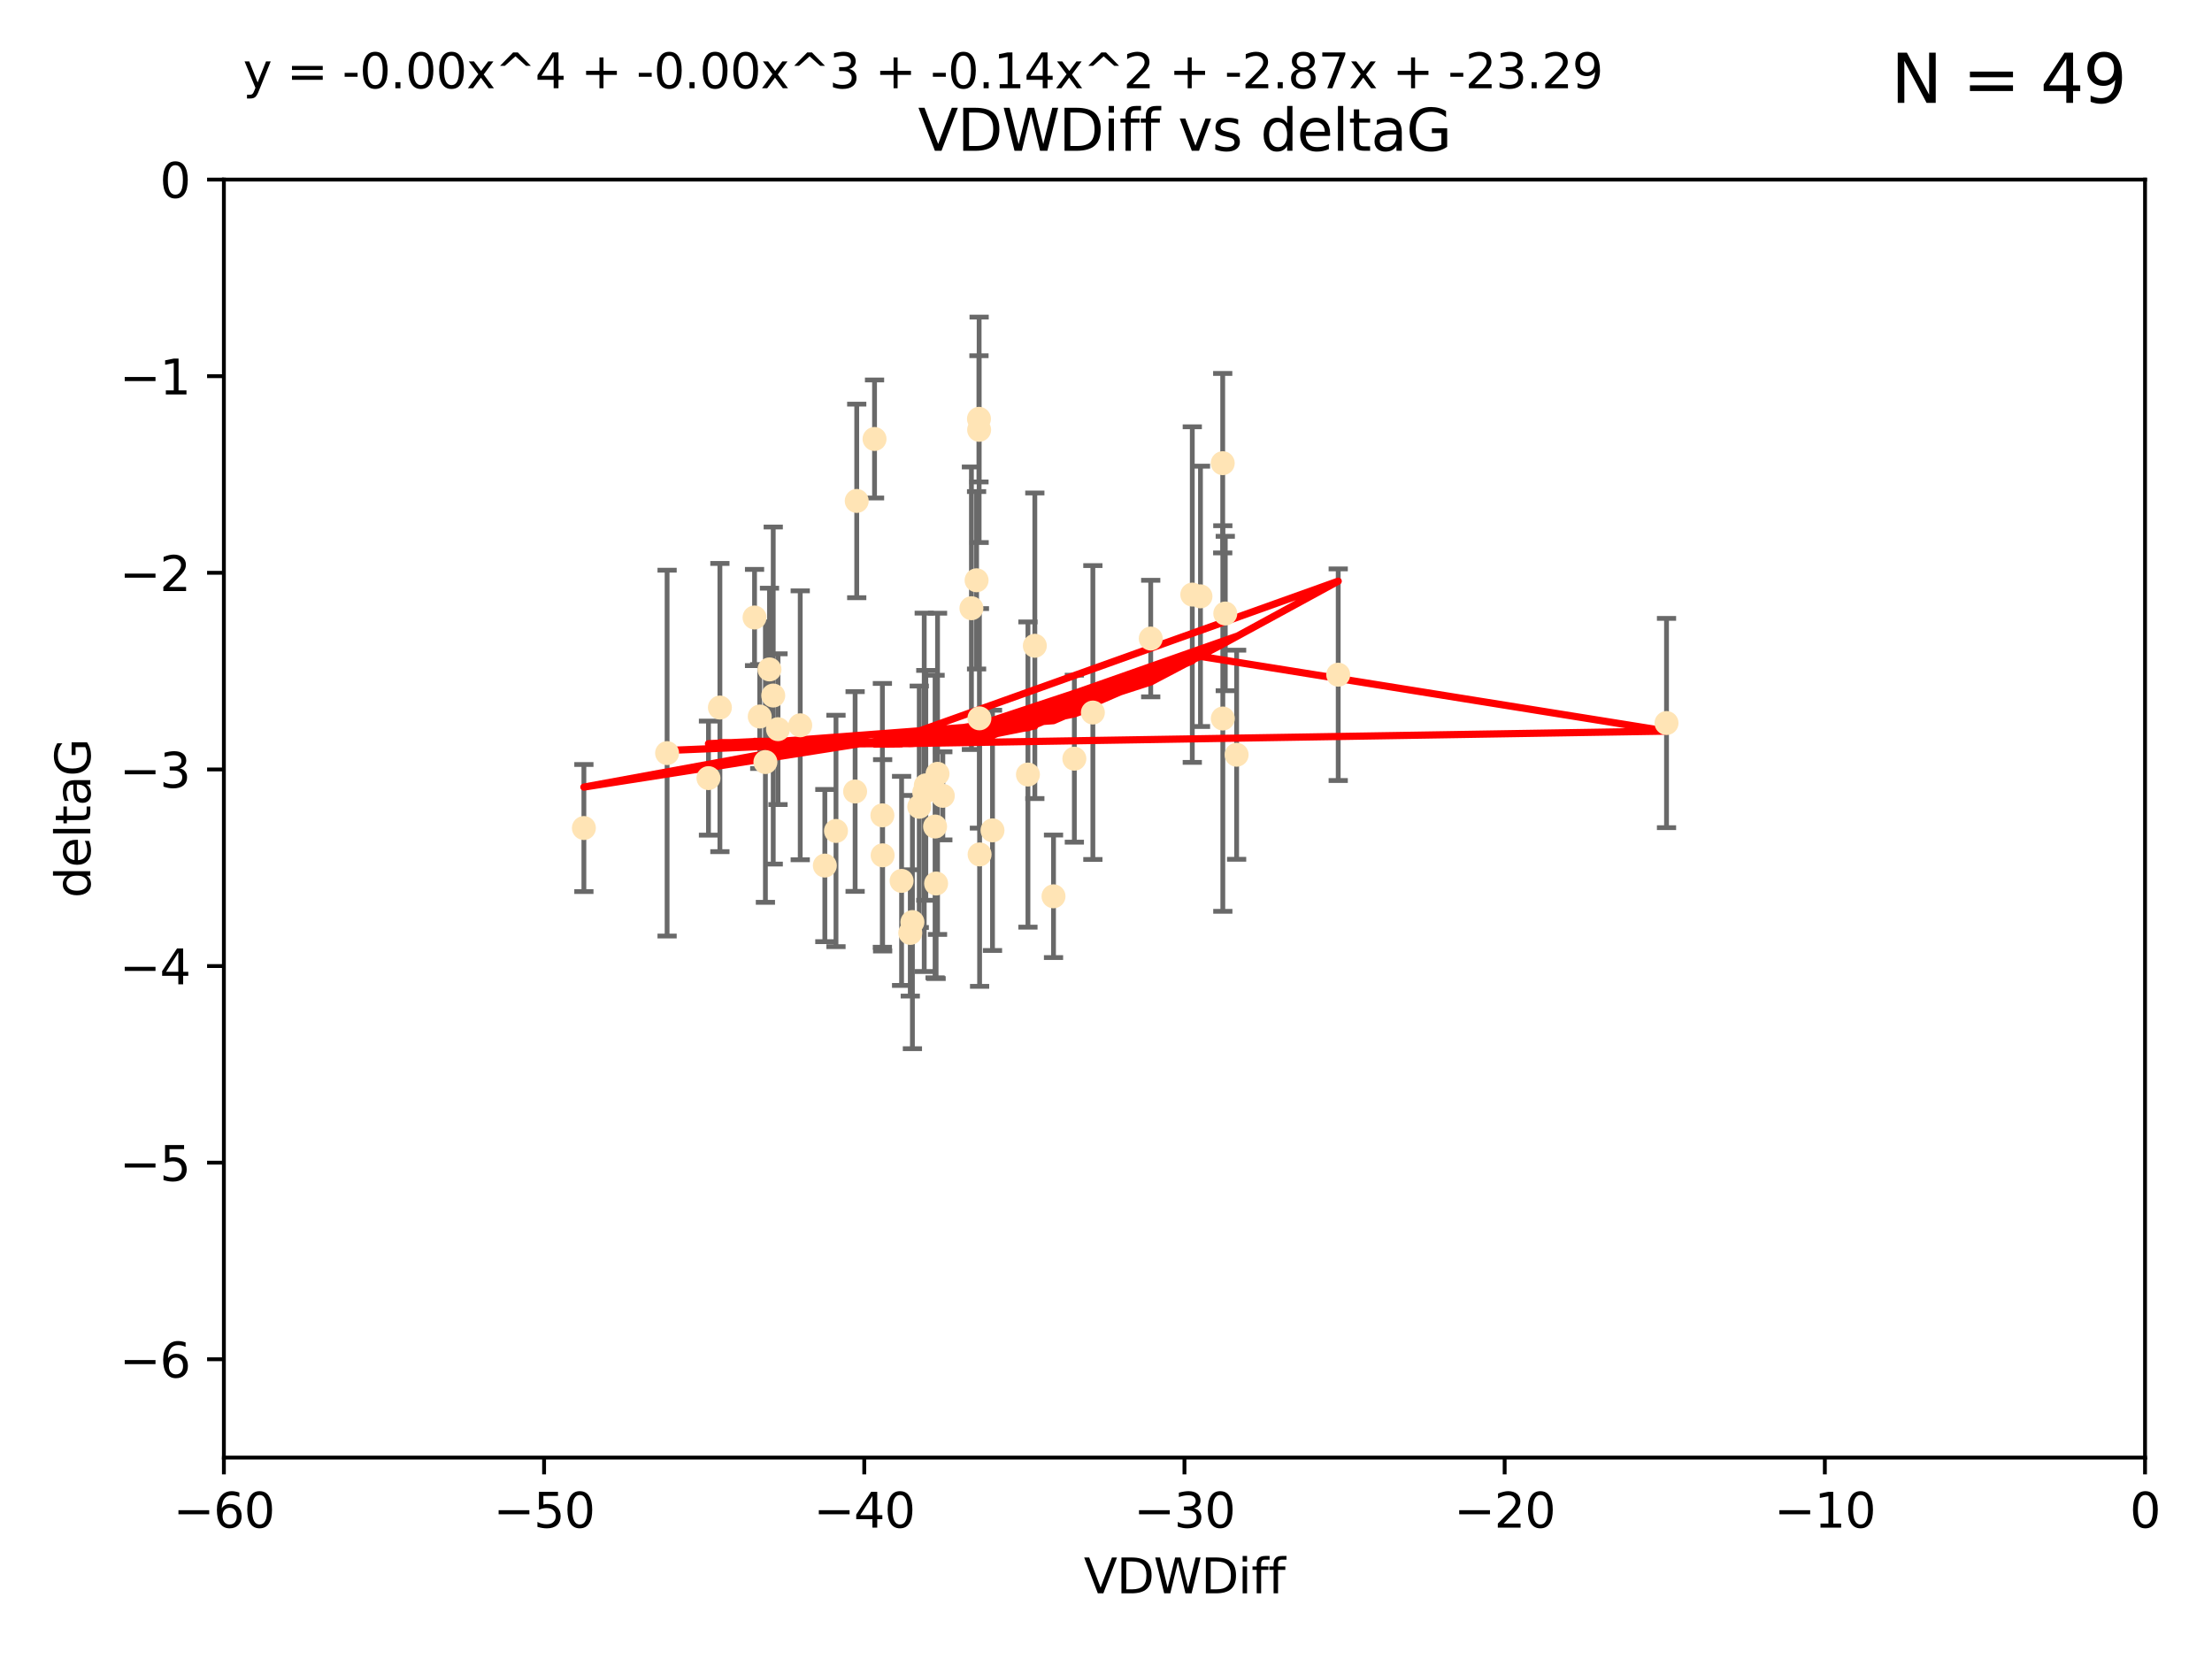 <?xml version="1.0" encoding="utf-8" standalone="no"?>
<!DOCTYPE svg PUBLIC "-//W3C//DTD SVG 1.1//EN"
  "http://www.w3.org/Graphics/SVG/1.1/DTD/svg11.dtd">
<svg xmlns:xlink="http://www.w3.org/1999/xlink" width="460.8pt" height="345.6pt" viewBox="0 0 460.8 345.6" xmlns="http://www.w3.org/2000/svg" version="1.1">
 <defs>
  <style type="text/css">*{stroke-linejoin: round; stroke-linecap: butt}</style>
 </defs>
 <g id="figure_1">
  <g id="patch_1">
   <path d="M 0 345.6 
L 460.8 345.6 
L 460.8 0 
L 0 0 
z
" style="fill: #ffffff"/>
  </g>
  <g id="axes_1">
   <g id="patch_2">
    <path d="M 46.64 303.64 
L 446.85 303.64 
L 446.85 37.411 
L 46.64 37.411 
z
" style="fill: #ffffff"/>
   </g>
   <g id="PathCollection_1">
    <defs>
     <path id="me0a24f8d66" d="M 0 1.118 
C 0.297 1.118 0.581 1 0.791 0.791 
C 1 0.581 1.118 0.297 1.118 0 
C 1.118 -0.297 1 -0.581 0.791 -0.791 
C 0.581 -1 0.297 -1.118 0 -1.118 
C -0.297 -1.118 -0.581 -1 -0.791 -0.791 
C -1 -0.581 -1.118 -0.297 -1.118 0 
C -1.118 0.297 -1 0.581 -0.791 0.791 
C -0.581 1 -0.297 1.118 0 1.118 
z
" style="stroke: #ffe4b5"/>
    </defs>
    <g clip-path="url(#p1ff4083e18)">
     <use xlink:href="#me0a24f8d66" x="166.702" y="151.093" style="fill: #ffe4b5; stroke: #ffe4b5"/>
     <use xlink:href="#me0a24f8d66" x="147.588" y="162.096" style="fill: #ffe4b5; stroke: #ffe4b5"/>
     <use xlink:href="#me0a24f8d66" x="158.268" y="149.269" style="fill: #ffe4b5; stroke: #ffe4b5"/>
     <use xlink:href="#me0a24f8d66" x="160.298" y="139.451" style="fill: #ffe4b5; stroke: #ffe4b5"/>
     <use xlink:href="#me0a24f8d66" x="192.864" y="163.605" style="fill: #ffe4b5; stroke: #ffe4b5"/>
     <use xlink:href="#me0a24f8d66" x="161.079" y="144.895" style="fill: #ffe4b5; stroke: #ffe4b5"/>
     <use xlink:href="#me0a24f8d66" x="195.009" y="184.051" style="fill: #ffe4b5; stroke: #ffe4b5"/>
     <use xlink:href="#me0a24f8d66" x="174.152" y="173.104" style="fill: #ffe4b5; stroke: #ffe4b5"/>
     <use xlink:href="#me0a24f8d66" x="149.969" y="147.394" style="fill: #ffe4b5; stroke: #ffe4b5"/>
     <use xlink:href="#me0a24f8d66" x="196.407" y="165.786" style="fill: #ffe4b5; stroke: #ffe4b5"/>
     <use xlink:href="#me0a24f8d66" x="183.869" y="178.178" style="fill: #ffe4b5; stroke: #ffe4b5"/>
     <use xlink:href="#me0a24f8d66" x="187.817" y="183.504" style="fill: #ffe4b5; stroke: #ffe4b5"/>
     <use xlink:href="#me0a24f8d66" x="171.829" y="180.314" style="fill: #ffe4b5; stroke: #ffe4b5"/>
     <use xlink:href="#me0a24f8d66" x="121.635" y="172.492" style="fill: #ffe4b5; stroke: #ffe4b5"/>
     <use xlink:href="#me0a24f8d66" x="227.664" y="148.435" style="fill: #ffe4b5; stroke: #ffe4b5"/>
     <use xlink:href="#me0a24f8d66" x="223.807" y="158.047" style="fill: #ffe4b5; stroke: #ffe4b5"/>
     <use xlink:href="#me0a24f8d66" x="194.796" y="172.182" style="fill: #ffe4b5; stroke: #ffe4b5"/>
     <use xlink:href="#me0a24f8d66" x="257.611" y="157.227" style="fill: #ffe4b5; stroke: #ffe4b5"/>
     <use xlink:href="#me0a24f8d66" x="203.971" y="89.537" style="fill: #ffe4b5; stroke: #ffe4b5"/>
     <use xlink:href="#me0a24f8d66" x="203.44" y="120.882" style="fill: #ffe4b5; stroke: #ffe4b5"/>
     <use xlink:href="#me0a24f8d66" x="178.473" y="104.354" style="fill: #ffe4b5; stroke: #ffe4b5"/>
     <use xlink:href="#me0a24f8d66" x="157.187" y="128.636" style="fill: #ffe4b5; stroke: #ffe4b5"/>
     <use xlink:href="#me0a24f8d66" x="189.628" y="194.346" style="fill: #ffe4b5; stroke: #ffe4b5"/>
     <use xlink:href="#me0a24f8d66" x="195.307" y="161.2" style="fill: #ffe4b5; stroke: #ffe4b5"/>
     <use xlink:href="#me0a24f8d66" x="248.375" y="123.863" style="fill: #ffe4b5; stroke: #ffe4b5"/>
     <use xlink:href="#me0a24f8d66" x="219.467" y="186.716" style="fill: #ffe4b5; stroke: #ffe4b5"/>
     <use xlink:href="#me0a24f8d66" x="162.073" y="151.902" style="fill: #ffe4b5; stroke: #ffe4b5"/>
     <use xlink:href="#me0a24f8d66" x="159.449" y="158.751" style="fill: #ffe4b5; stroke: #ffe4b5"/>
     <use xlink:href="#me0a24f8d66" x="192.534" y="165.056" style="fill: #ffe4b5; stroke: #ffe4b5"/>
     <use xlink:href="#me0a24f8d66" x="254.713" y="96.489" style="fill: #ffe4b5; stroke: #ffe4b5"/>
     <use xlink:href="#me0a24f8d66" x="203.937" y="87.252" style="fill: #ffe4b5; stroke: #ffe4b5"/>
     <use xlink:href="#me0a24f8d66" x="239.716" y="133.023" style="fill: #ffe4b5; stroke: #ffe4b5"/>
     <use xlink:href="#me0a24f8d66" x="254.736" y="149.679" style="fill: #ffe4b5; stroke: #ffe4b5"/>
     <use xlink:href="#me0a24f8d66" x="204.03" y="149.646" style="fill: #ffe4b5; stroke: #ffe4b5"/>
     <use xlink:href="#me0a24f8d66" x="138.969" y="156.886" style="fill: #ffe4b5; stroke: #ffe4b5"/>
     <use xlink:href="#me0a24f8d66" x="204.07" y="177.992" style="fill: #ffe4b5; stroke: #ffe4b5"/>
     <use xlink:href="#me0a24f8d66" x="182.183" y="91.447" style="fill: #ffe4b5; stroke: #ffe4b5"/>
     <use xlink:href="#me0a24f8d66" x="191.498" y="168.063" style="fill: #ffe4b5; stroke: #ffe4b5"/>
     <use xlink:href="#me0a24f8d66" x="347.165" y="150.623" style="fill: #ffe4b5; stroke: #ffe4b5"/>
     <use xlink:href="#me0a24f8d66" x="250.08" y="124.229" style="fill: #ffe4b5; stroke: #ffe4b5"/>
     <use xlink:href="#me0a24f8d66" x="214.139" y="161.352" style="fill: #ffe4b5; stroke: #ffe4b5"/>
     <use xlink:href="#me0a24f8d66" x="178.137" y="164.883" style="fill: #ffe4b5; stroke: #ffe4b5"/>
     <use xlink:href="#me0a24f8d66" x="190.073" y="192.085" style="fill: #ffe4b5; stroke: #ffe4b5"/>
     <use xlink:href="#me0a24f8d66" x="206.755" y="172.978" style="fill: #ffe4b5; stroke: #ffe4b5"/>
     <use xlink:href="#me0a24f8d66" x="255.247" y="127.806" style="fill: #ffe4b5; stroke: #ffe4b5"/>
     <use xlink:href="#me0a24f8d66" x="278.774" y="140.551" style="fill: #ffe4b5; stroke: #ffe4b5"/>
     <use xlink:href="#me0a24f8d66" x="183.817" y="169.85" style="fill: #ffe4b5; stroke: #ffe4b5"/>
     <use xlink:href="#me0a24f8d66" x="215.574" y="134.525" style="fill: #ffe4b5; stroke: #ffe4b5"/>
     <use xlink:href="#me0a24f8d66" x="202.366" y="126.704" style="fill: #ffe4b5; stroke: #ffe4b5"/>
    </g>
   </g>
   <g id="matplotlib.axis_1">
    <g id="xtick_1">
     <g id="line2d_1">
      <defs>
       <path id="m741ddff28f" d="M 0 0 
L 0 3.5 
" style="stroke: #000000; stroke-width: 0.8"/>
      </defs>
      <g>
       <use xlink:href="#m741ddff28f" x="46.64" y="303.64" style="stroke: #000000; stroke-width: 0.8"/>
      </g>
     </g>
     <g id="text_1">
      <!-- −60 -->
      <g transform="translate(36.088 318.238)scale(0.1 -0.1)">
       <defs>
        <path id="DejaVuSans-2212" d="M 678 2272 
L 4684 2272 
L 4684 1741 
L 678 1741 
L 678 2272 
z
" transform="scale(0.016)"/>
        <path id="DejaVuSans-36" d="M 2113 2584 
Q 1688 2584 1439 2293 
Q 1191 2003 1191 1497 
Q 1191 994 1439 701 
Q 1688 409 2113 409 
Q 2538 409 2786 701 
Q 3034 994 3034 1497 
Q 3034 2003 2786 2293 
Q 2538 2584 2113 2584 
z
M 3366 4563 
L 3366 3988 
Q 3128 4100 2886 4159 
Q 2644 4219 2406 4219 
Q 1781 4219 1451 3797 
Q 1122 3375 1075 2522 
Q 1259 2794 1537 2939 
Q 1816 3084 2150 3084 
Q 2853 3084 3261 2657 
Q 3669 2231 3669 1497 
Q 3669 778 3244 343 
Q 2819 -91 2113 -91 
Q 1303 -91 875 529 
Q 447 1150 447 2328 
Q 447 3434 972 4092 
Q 1497 4750 2381 4750 
Q 2619 4750 2861 4703 
Q 3103 4656 3366 4563 
z
" transform="scale(0.016)"/>
        <path id="DejaVuSans-30" d="M 2034 4250 
Q 1547 4250 1301 3770 
Q 1056 3291 1056 2328 
Q 1056 1369 1301 889 
Q 1547 409 2034 409 
Q 2525 409 2770 889 
Q 3016 1369 3016 2328 
Q 3016 3291 2770 3770 
Q 2525 4250 2034 4250 
z
M 2034 4750 
Q 2819 4750 3233 4129 
Q 3647 3509 3647 2328 
Q 3647 1150 3233 529 
Q 2819 -91 2034 -91 
Q 1250 -91 836 529 
Q 422 1150 422 2328 
Q 422 3509 836 4129 
Q 1250 4750 2034 4750 
z
" transform="scale(0.016)"/>
       </defs>
       <use xlink:href="#DejaVuSans-2212"/>
       <use xlink:href="#DejaVuSans-36" x="83.789"/>
       <use xlink:href="#DejaVuSans-30" x="147.412"/>
      </g>
     </g>
    </g>
    <g id="xtick_2">
     <g id="line2d_2">
      <g>
       <use xlink:href="#m741ddff28f" x="113.342" y="303.64" style="stroke: #000000; stroke-width: 0.8"/>
      </g>
     </g>
     <g id="text_2">
      <!-- −50 -->
      <g transform="translate(102.789 318.238)scale(0.1 -0.1)">
       <defs>
        <path id="DejaVuSans-35" d="M 691 4666 
L 3169 4666 
L 3169 4134 
L 1269 4134 
L 1269 2991 
Q 1406 3038 1543 3061 
Q 1681 3084 1819 3084 
Q 2600 3084 3056 2656 
Q 3513 2228 3513 1497 
Q 3513 744 3044 326 
Q 2575 -91 1722 -91 
Q 1428 -91 1123 -41 
Q 819 9 494 109 
L 494 744 
Q 775 591 1075 516 
Q 1375 441 1709 441 
Q 2250 441 2565 725 
Q 2881 1009 2881 1497 
Q 2881 1984 2565 2268 
Q 2250 2553 1709 2553 
Q 1456 2553 1204 2497 
Q 953 2441 691 2322 
L 691 4666 
z
" transform="scale(0.016)"/>
       </defs>
       <use xlink:href="#DejaVuSans-2212"/>
       <use xlink:href="#DejaVuSans-35" x="83.789"/>
       <use xlink:href="#DejaVuSans-30" x="147.412"/>
      </g>
     </g>
    </g>
    <g id="xtick_3">
     <g id="line2d_3">
      <g>
       <use xlink:href="#m741ddff28f" x="180.043" y="303.64" style="stroke: #000000; stroke-width: 0.8"/>
      </g>
     </g>
     <g id="text_3">
      <!-- −40 -->
      <g transform="translate(169.491 318.238)scale(0.1 -0.1)">
       <defs>
        <path id="DejaVuSans-34" d="M 2419 4116 
L 825 1625 
L 2419 1625 
L 2419 4116 
z
M 2253 4666 
L 3047 4666 
L 3047 1625 
L 3713 1625 
L 3713 1100 
L 3047 1100 
L 3047 0 
L 2419 0 
L 2419 1100 
L 313 1100 
L 313 1709 
L 2253 4666 
z
" transform="scale(0.016)"/>
       </defs>
       <use xlink:href="#DejaVuSans-2212"/>
       <use xlink:href="#DejaVuSans-34" x="83.789"/>
       <use xlink:href="#DejaVuSans-30" x="147.412"/>
      </g>
     </g>
    </g>
    <g id="xtick_4">
     <g id="line2d_4">
      <g>
       <use xlink:href="#m741ddff28f" x="246.745" y="303.64" style="stroke: #000000; stroke-width: 0.8"/>
      </g>
     </g>
     <g id="text_4">
      <!-- −30 -->
      <g transform="translate(236.193 318.238)scale(0.1 -0.1)">
       <defs>
        <path id="DejaVuSans-33" d="M 2597 2516 
Q 3050 2419 3304 2112 
Q 3559 1806 3559 1356 
Q 3559 666 3084 287 
Q 2609 -91 1734 -91 
Q 1441 -91 1130 -33 
Q 819 25 488 141 
L 488 750 
Q 750 597 1062 519 
Q 1375 441 1716 441 
Q 2309 441 2620 675 
Q 2931 909 2931 1356 
Q 2931 1769 2642 2001 
Q 2353 2234 1838 2234 
L 1294 2234 
L 1294 2753 
L 1863 2753 
Q 2328 2753 2575 2939 
Q 2822 3125 2822 3475 
Q 2822 3834 2567 4026 
Q 2313 4219 1838 4219 
Q 1578 4219 1281 4162 
Q 984 4106 628 3988 
L 628 4550 
Q 988 4650 1302 4700 
Q 1616 4750 1894 4750 
Q 2613 4750 3031 4423 
Q 3450 4097 3450 3541 
Q 3450 3153 3228 2886 
Q 3006 2619 2597 2516 
z
" transform="scale(0.016)"/>
       </defs>
       <use xlink:href="#DejaVuSans-2212"/>
       <use xlink:href="#DejaVuSans-33" x="83.789"/>
       <use xlink:href="#DejaVuSans-30" x="147.412"/>
      </g>
     </g>
    </g>
    <g id="xtick_5">
     <g id="line2d_5">
      <g>
       <use xlink:href="#m741ddff28f" x="313.447" y="303.64" style="stroke: #000000; stroke-width: 0.8"/>
      </g>
     </g>
     <g id="text_5">
      <!-- −20 -->
      <g transform="translate(302.894 318.238)scale(0.1 -0.1)">
       <defs>
        <path id="DejaVuSans-32" d="M 1228 531 
L 3431 531 
L 3431 0 
L 469 0 
L 469 531 
Q 828 903 1448 1529 
Q 2069 2156 2228 2338 
Q 2531 2678 2651 2914 
Q 2772 3150 2772 3378 
Q 2772 3750 2511 3984 
Q 2250 4219 1831 4219 
Q 1534 4219 1204 4116 
Q 875 4013 500 3803 
L 500 4441 
Q 881 4594 1212 4672 
Q 1544 4750 1819 4750 
Q 2544 4750 2975 4387 
Q 3406 4025 3406 3419 
Q 3406 3131 3298 2873 
Q 3191 2616 2906 2266 
Q 2828 2175 2409 1742 
Q 1991 1309 1228 531 
z
" transform="scale(0.016)"/>
       </defs>
       <use xlink:href="#DejaVuSans-2212"/>
       <use xlink:href="#DejaVuSans-32" x="83.789"/>
       <use xlink:href="#DejaVuSans-30" x="147.412"/>
      </g>
     </g>
    </g>
    <g id="xtick_6">
     <g id="line2d_6">
      <g>
       <use xlink:href="#m741ddff28f" x="380.148" y="303.64" style="stroke: #000000; stroke-width: 0.8"/>
      </g>
     </g>
     <g id="text_6">
      <!-- −10 -->
      <g transform="translate(369.596 318.238)scale(0.1 -0.1)">
       <defs>
        <path id="DejaVuSans-31" d="M 794 531 
L 1825 531 
L 1825 4091 
L 703 3866 
L 703 4441 
L 1819 4666 
L 2450 4666 
L 2450 531 
L 3481 531 
L 3481 0 
L 794 0 
L 794 531 
z
" transform="scale(0.016)"/>
       </defs>
       <use xlink:href="#DejaVuSans-2212"/>
       <use xlink:href="#DejaVuSans-31" x="83.789"/>
       <use xlink:href="#DejaVuSans-30" x="147.412"/>
      </g>
     </g>
    </g>
    <g id="xtick_7">
     <g id="line2d_7">
      <g>
       <use xlink:href="#m741ddff28f" x="446.85" y="303.64" style="stroke: #000000; stroke-width: 0.8"/>
      </g>
     </g>
     <g id="text_7">
      <!-- 0 -->
      <g transform="translate(443.669 318.238)scale(0.1 -0.1)">
       <use xlink:href="#DejaVuSans-30"/>
      </g>
     </g>
    </g>
    <g id="text_8">
     <!-- VDWDiff -->
     <g transform="translate(225.772 331.917)scale(0.1 -0.1)">
      <defs>
       <path id="DejaVuSans-56" d="M 1831 0 
L 50 4666 
L 709 4666 
L 2188 738 
L 3669 4666 
L 4325 4666 
L 2547 0 
L 1831 0 
z
" transform="scale(0.016)"/>
       <path id="DejaVuSans-44" d="M 1259 4147 
L 1259 519 
L 2022 519 
Q 2988 519 3436 956 
Q 3884 1394 3884 2338 
Q 3884 3275 3436 3711 
Q 2988 4147 2022 4147 
L 1259 4147 
z
M 628 4666 
L 1925 4666 
Q 3281 4666 3915 4102 
Q 4550 3538 4550 2338 
Q 4550 1131 3912 565 
Q 3275 0 1925 0 
L 628 0 
L 628 4666 
z
" transform="scale(0.016)"/>
       <path id="DejaVuSans-57" d="M 213 4666 
L 850 4666 
L 1831 722 
L 2809 4666 
L 3519 4666 
L 4500 722 
L 5478 4666 
L 6119 4666 
L 4947 0 
L 4153 0 
L 3169 4050 
L 2175 0 
L 1381 0 
L 213 4666 
z
" transform="scale(0.016)"/>
       <path id="DejaVuSans-69" d="M 603 3500 
L 1178 3500 
L 1178 0 
L 603 0 
L 603 3500 
z
M 603 4863 
L 1178 4863 
L 1178 4134 
L 603 4134 
L 603 4863 
z
" transform="scale(0.016)"/>
       <path id="DejaVuSans-66" d="M 2375 4863 
L 2375 4384 
L 1825 4384 
Q 1516 4384 1395 4259 
Q 1275 4134 1275 3809 
L 1275 3500 
L 2222 3500 
L 2222 3053 
L 1275 3053 
L 1275 0 
L 697 0 
L 697 3053 
L 147 3053 
L 147 3500 
L 697 3500 
L 697 3744 
Q 697 4328 969 4595 
Q 1241 4863 1831 4863 
L 2375 4863 
z
" transform="scale(0.016)"/>
      </defs>
      <use xlink:href="#DejaVuSans-56"/>
      <use xlink:href="#DejaVuSans-44" x="68.408"/>
      <use xlink:href="#DejaVuSans-57" x="145.41"/>
      <use xlink:href="#DejaVuSans-44" x="244.287"/>
      <use xlink:href="#DejaVuSans-69" x="321.289"/>
      <use xlink:href="#DejaVuSans-66" x="349.072"/>
      <use xlink:href="#DejaVuSans-66" x="384.277"/>
     </g>
    </g>
   </g>
   <g id="matplotlib.axis_2">
    <g id="ytick_1">
     <g id="line2d_8">
      <defs>
       <path id="m0a779c4cb2" d="M 0 0 
L -3.5 0 
" style="stroke: #000000; stroke-width: 0.8"/>
      </defs>
      <g>
       <use xlink:href="#m0a779c4cb2" x="46.64" y="283.161" style="stroke: #000000; stroke-width: 0.8"/>
      </g>
     </g>
     <g id="text_9">
      <!-- −6 -->
      <g transform="translate(24.898 286.96)scale(0.1 -0.1)">
       <use xlink:href="#DejaVuSans-2212"/>
       <use xlink:href="#DejaVuSans-36" x="83.789"/>
      </g>
     </g>
    </g>
    <g id="ytick_2">
     <g id="line2d_9">
      <g>
       <use xlink:href="#m0a779c4cb2" x="46.64" y="242.203" style="stroke: #000000; stroke-width: 0.8"/>
      </g>
     </g>
     <g id="text_10">
      <!-- −5 -->
      <g transform="translate(24.898 246.002)scale(0.1 -0.1)">
       <use xlink:href="#DejaVuSans-2212"/>
       <use xlink:href="#DejaVuSans-35" x="83.789"/>
      </g>
     </g>
    </g>
    <g id="ytick_3">
     <g id="line2d_10">
      <g>
       <use xlink:href="#m0a779c4cb2" x="46.64" y="201.244" style="stroke: #000000; stroke-width: 0.8"/>
      </g>
     </g>
     <g id="text_11">
      <!-- −4 -->
      <g transform="translate(24.898 205.044)scale(0.1 -0.1)">
       <use xlink:href="#DejaVuSans-2212"/>
       <use xlink:href="#DejaVuSans-34" x="83.789"/>
      </g>
     </g>
    </g>
    <g id="ytick_4">
     <g id="line2d_11">
      <g>
       <use xlink:href="#m0a779c4cb2" x="46.64" y="160.286" style="stroke: #000000; stroke-width: 0.8"/>
      </g>
     </g>
     <g id="text_12">
      <!-- −3 -->
      <g transform="translate(24.898 164.085)scale(0.1 -0.1)">
       <use xlink:href="#DejaVuSans-2212"/>
       <use xlink:href="#DejaVuSans-33" x="83.789"/>
      </g>
     </g>
    </g>
    <g id="ytick_5">
     <g id="line2d_12">
      <g>
       <use xlink:href="#m0a779c4cb2" x="46.64" y="119.328" style="stroke: #000000; stroke-width: 0.8"/>
      </g>
     </g>
     <g id="text_13">
      <!-- −2 -->
      <g transform="translate(24.898 123.127)scale(0.1 -0.1)">
       <use xlink:href="#DejaVuSans-2212"/>
       <use xlink:href="#DejaVuSans-32" x="83.789"/>
      </g>
     </g>
    </g>
    <g id="ytick_6">
     <g id="line2d_13">
      <g>
       <use xlink:href="#m0a779c4cb2" x="46.64" y="78.369" style="stroke: #000000; stroke-width: 0.8"/>
      </g>
     </g>
     <g id="text_14">
      <!-- −1 -->
      <g transform="translate(24.898 82.169)scale(0.1 -0.1)">
       <use xlink:href="#DejaVuSans-2212"/>
       <use xlink:href="#DejaVuSans-31" x="83.789"/>
      </g>
     </g>
    </g>
    <g id="ytick_7">
     <g id="line2d_14">
      <g>
       <use xlink:href="#m0a779c4cb2" x="46.64" y="37.411" style="stroke: #000000; stroke-width: 0.8"/>
      </g>
     </g>
     <g id="text_15">
      <!-- 0 -->
      <g transform="translate(33.278 41.21)scale(0.1 -0.1)">
       <use xlink:href="#DejaVuSans-30"/>
      </g>
     </g>
    </g>
    <g id="text_16">
     <!-- deltaG -->
     <g transform="translate(18.818 187.064)rotate(-90)scale(0.1 -0.1)">
      <defs>
       <path id="DejaVuSans-64" d="M 2906 2969 
L 2906 4863 
L 3481 4863 
L 3481 0 
L 2906 0 
L 2906 525 
Q 2725 213 2448 61 
Q 2172 -91 1784 -91 
Q 1150 -91 751 415 
Q 353 922 353 1747 
Q 353 2572 751 3078 
Q 1150 3584 1784 3584 
Q 2172 3584 2448 3432 
Q 2725 3281 2906 2969 
z
M 947 1747 
Q 947 1113 1208 752 
Q 1469 391 1925 391 
Q 2381 391 2643 752 
Q 2906 1113 2906 1747 
Q 2906 2381 2643 2742 
Q 2381 3103 1925 3103 
Q 1469 3103 1208 2742 
Q 947 2381 947 1747 
z
" transform="scale(0.016)"/>
       <path id="DejaVuSans-65" d="M 3597 1894 
L 3597 1613 
L 953 1613 
Q 991 1019 1311 708 
Q 1631 397 2203 397 
Q 2534 397 2845 478 
Q 3156 559 3463 722 
L 3463 178 
Q 3153 47 2828 -22 
Q 2503 -91 2169 -91 
Q 1331 -91 842 396 
Q 353 884 353 1716 
Q 353 2575 817 3079 
Q 1281 3584 2069 3584 
Q 2775 3584 3186 3129 
Q 3597 2675 3597 1894 
z
M 3022 2063 
Q 3016 2534 2758 2815 
Q 2500 3097 2075 3097 
Q 1594 3097 1305 2825 
Q 1016 2553 972 2059 
L 3022 2063 
z
" transform="scale(0.016)"/>
       <path id="DejaVuSans-6c" d="M 603 4863 
L 1178 4863 
L 1178 0 
L 603 0 
L 603 4863 
z
" transform="scale(0.016)"/>
       <path id="DejaVuSans-74" d="M 1172 4494 
L 1172 3500 
L 2356 3500 
L 2356 3053 
L 1172 3053 
L 1172 1153 
Q 1172 725 1289 603 
Q 1406 481 1766 481 
L 2356 481 
L 2356 0 
L 1766 0 
Q 1100 0 847 248 
Q 594 497 594 1153 
L 594 3053 
L 172 3053 
L 172 3500 
L 594 3500 
L 594 4494 
L 1172 4494 
z
" transform="scale(0.016)"/>
       <path id="DejaVuSans-61" d="M 2194 1759 
Q 1497 1759 1228 1600 
Q 959 1441 959 1056 
Q 959 750 1161 570 
Q 1363 391 1709 391 
Q 2188 391 2477 730 
Q 2766 1069 2766 1631 
L 2766 1759 
L 2194 1759 
z
M 3341 1997 
L 3341 0 
L 2766 0 
L 2766 531 
Q 2569 213 2275 61 
Q 1981 -91 1556 -91 
Q 1019 -91 701 211 
Q 384 513 384 1019 
Q 384 1609 779 1909 
Q 1175 2209 1959 2209 
L 2766 2209 
L 2766 2266 
Q 2766 2663 2505 2880 
Q 2244 3097 1772 3097 
Q 1472 3097 1187 3025 
Q 903 2953 641 2809 
L 641 3341 
Q 956 3463 1253 3523 
Q 1550 3584 1831 3584 
Q 2591 3584 2966 3190 
Q 3341 2797 3341 1997 
z
" transform="scale(0.016)"/>
       <path id="DejaVuSans-47" d="M 3809 666 
L 3809 1919 
L 2778 1919 
L 2778 2438 
L 4434 2438 
L 4434 434 
Q 4069 175 3628 42 
Q 3188 -91 2688 -91 
Q 1594 -91 976 548 
Q 359 1188 359 2328 
Q 359 3472 976 4111 
Q 1594 4750 2688 4750 
Q 3144 4750 3555 4637 
Q 3966 4525 4313 4306 
L 4313 3634 
Q 3963 3931 3569 4081 
Q 3175 4231 2741 4231 
Q 1884 4231 1454 3753 
Q 1025 3275 1025 2328 
Q 1025 1384 1454 906 
Q 1884 428 2741 428 
Q 3075 428 3337 486 
Q 3600 544 3809 666 
z
" transform="scale(0.016)"/>
      </defs>
      <use xlink:href="#DejaVuSans-64"/>
      <use xlink:href="#DejaVuSans-65" x="63.477"/>
      <use xlink:href="#DejaVuSans-6c" x="125"/>
      <use xlink:href="#DejaVuSans-74" x="152.783"/>
      <use xlink:href="#DejaVuSans-61" x="191.992"/>
      <use xlink:href="#DejaVuSans-47" x="253.271"/>
     </g>
    </g>
   </g>
   <g id="LineCollection_1">
    <path d="M 166.702 179.105 
L 166.702 123.081 
" clip-path="url(#p1ff4083e18)" style="fill: none; stroke: #696969"/>
    <path d="M 147.588 173.975 
L 147.588 150.217 
" clip-path="url(#p1ff4083e18)" style="fill: none; stroke: #696969"/>
    <path d="M 158.268 160.097 
L 158.268 138.441 
" clip-path="url(#p1ff4083e18)" style="fill: none; stroke: #696969"/>
    <path d="M 160.298 156.37 
L 160.298 122.532 
" clip-path="url(#p1ff4083e18)" style="fill: none; stroke: #696969"/>
    <path d="M 192.864 187.546 
L 192.864 139.663 
" clip-path="url(#p1ff4083e18)" style="fill: none; stroke: #696969"/>
    <path d="M 161.079 180.004 
L 161.079 109.787 
" clip-path="url(#p1ff4083e18)" style="fill: none; stroke: #696969"/>
    <path d="M 195.009 203.851 
L 195.009 164.251 
" clip-path="url(#p1ff4083e18)" style="fill: none; stroke: #696969"/>
    <path d="M 174.152 197.203 
L 174.152 149.004 
" clip-path="url(#p1ff4083e18)" style="fill: none; stroke: #696969"/>
    <path d="M 149.969 177.412 
L 149.969 117.375 
" clip-path="url(#p1ff4083e18)" style="fill: none; stroke: #696969"/>
    <path d="M 196.407 174.963 
L 196.407 156.61 
" clip-path="url(#p1ff4083e18)" style="fill: none; stroke: #696969"/>
    <path d="M 183.869 198.113 
L 183.869 158.243 
" clip-path="url(#p1ff4083e18)" style="fill: none; stroke: #696969"/>
    <path d="M 187.817 205.282 
L 187.817 161.726 
" clip-path="url(#p1ff4083e18)" style="fill: none; stroke: #696969"/>
    <path d="M 171.829 196.167 
L 171.829 164.461 
" clip-path="url(#p1ff4083e18)" style="fill: none; stroke: #696969"/>
    <path d="M 121.635 185.723 
L 121.635 159.262 
" clip-path="url(#p1ff4083e18)" style="fill: none; stroke: #696969"/>
    <path d="M 227.664 179.044 
L 227.664 117.826 
" clip-path="url(#p1ff4083e18)" style="fill: none; stroke: #696969"/>
    <path d="M 223.807 175.437 
L 223.807 140.656 
" clip-path="url(#p1ff4083e18)" style="fill: none; stroke: #696969"/>
    <path d="M 194.796 203.694 
L 194.796 140.669 
" clip-path="url(#p1ff4083e18)" style="fill: none; stroke: #696969"/>
    <path d="M 257.611 179.006 
L 257.611 135.448 
" clip-path="url(#p1ff4083e18)" style="fill: none; stroke: #696969"/>
    <path d="M 203.971 113.015 
L 203.971 66.058 
" clip-path="url(#p1ff4083e18)" style="fill: none; stroke: #696969"/>
    <path d="M 203.44 139.361 
L 203.44 102.403 
" clip-path="url(#p1ff4083e18)" style="fill: none; stroke: #696969"/>
    <path d="M 178.473 124.515 
L 178.473 84.193 
" clip-path="url(#p1ff4083e18)" style="fill: none; stroke: #696969"/>
    <path d="M 157.187 138.659 
L 157.187 118.614 
" clip-path="url(#p1ff4083e18)" style="fill: none; stroke: #696969"/>
    <path d="M 189.628 207.499 
L 189.628 181.192 
" clip-path="url(#p1ff4083e18)" style="fill: none; stroke: #696969"/>
    <path d="M 195.307 194.662 
L 195.307 127.738 
" clip-path="url(#p1ff4083e18)" style="fill: none; stroke: #696969"/>
    <path d="M 248.375 158.819 
L 248.375 88.907 
" clip-path="url(#p1ff4083e18)" style="fill: none; stroke: #696969"/>
    <path d="M 219.467 199.481 
L 219.467 173.951 
" clip-path="url(#p1ff4083e18)" style="fill: none; stroke: #696969"/>
    <path d="M 162.073 167.606 
L 162.073 136.199 
" clip-path="url(#p1ff4083e18)" style="fill: none; stroke: #696969"/>
    <path d="M 159.449 187.971 
L 159.449 129.531 
" clip-path="url(#p1ff4083e18)" style="fill: none; stroke: #696969"/>
    <path d="M 192.534 202.384 
L 192.534 127.728 
" clip-path="url(#p1ff4083e18)" style="fill: none; stroke: #696969"/>
    <path d="M 254.713 115.182 
L 254.713 77.796 
" clip-path="url(#p1ff4083e18)" style="fill: none; stroke: #696969"/>
    <path d="M 203.937 100.399 
L 203.937 74.106 
" clip-path="url(#p1ff4083e18)" style="fill: none; stroke: #696969"/>
    <path d="M 239.716 145.163 
L 239.716 120.882 
" clip-path="url(#p1ff4083e18)" style="fill: none; stroke: #696969"/>
    <path d="M 254.736 189.845 
L 254.736 109.513 
" clip-path="url(#p1ff4083e18)" style="fill: none; stroke: #696969"/>
    <path d="M 204.03 172.51 
L 204.03 126.782 
" clip-path="url(#p1ff4083e18)" style="fill: none; stroke: #696969"/>
    <path d="M 138.969 194.992 
L 138.969 118.78 
" clip-path="url(#p1ff4083e18)" style="fill: none; stroke: #696969"/>
    <path d="M 204.07 205.474 
L 204.07 150.51 
" clip-path="url(#p1ff4083e18)" style="fill: none; stroke: #696969"/>
    <path d="M 182.183 103.738 
L 182.183 79.157 
" clip-path="url(#p1ff4083e18)" style="fill: none; stroke: #696969"/>
    <path d="M 191.498 193.209 
L 191.498 142.916 
" clip-path="url(#p1ff4083e18)" style="fill: none; stroke: #696969"/>
    <path d="M 347.165 172.423 
L 347.165 128.822 
" clip-path="url(#p1ff4083e18)" style="fill: none; stroke: #696969"/>
    <path d="M 250.08 151.347 
L 250.08 97.112 
" clip-path="url(#p1ff4083e18)" style="fill: none; stroke: #696969"/>
    <path d="M 214.139 193.142 
L 214.139 129.562 
" clip-path="url(#p1ff4083e18)" style="fill: none; stroke: #696969"/>
    <path d="M 178.137 185.689 
L 178.137 144.076 
" clip-path="url(#p1ff4083e18)" style="fill: none; stroke: #696969"/>
    <path d="M 190.073 218.466 
L 190.073 165.704 
" clip-path="url(#p1ff4083e18)" style="fill: none; stroke: #696969"/>
    <path d="M 206.755 198 
L 206.755 147.956 
" clip-path="url(#p1ff4083e18)" style="fill: none; stroke: #696969"/>
    <path d="M 255.247 143.888 
L 255.247 111.724 
" clip-path="url(#p1ff4083e18)" style="fill: none; stroke: #696969"/>
    <path d="M 278.774 162.593 
L 278.774 118.509 
" clip-path="url(#p1ff4083e18)" style="fill: none; stroke: #696969"/>
    <path d="M 183.817 197.329 
L 183.817 142.371 
" clip-path="url(#p1ff4083e18)" style="fill: none; stroke: #696969"/>
    <path d="M 215.574 166.354 
L 215.574 102.696 
" clip-path="url(#p1ff4083e18)" style="fill: none; stroke: #696969"/>
    <path d="M 202.366 156.131 
L 202.366 97.276 
" clip-path="url(#p1ff4083e18)" style="fill: none; stroke: #696969"/>
   </g>
   <g id="line2d_15">
    <defs>
     <path id="m3894e4dc96" d="M 2 0 
L -2 -0 
" style="stroke: #696969"/>
    </defs>
    <g clip-path="url(#p1ff4083e18)">
     <use xlink:href="#m3894e4dc96" x="166.702" y="179.105" style="fill: #696969; stroke: #696969"/>
     <use xlink:href="#m3894e4dc96" x="147.588" y="173.975" style="fill: #696969; stroke: #696969"/>
     <use xlink:href="#m3894e4dc96" x="158.268" y="160.097" style="fill: #696969; stroke: #696969"/>
     <use xlink:href="#m3894e4dc96" x="160.298" y="156.37" style="fill: #696969; stroke: #696969"/>
     <use xlink:href="#m3894e4dc96" x="192.864" y="187.546" style="fill: #696969; stroke: #696969"/>
     <use xlink:href="#m3894e4dc96" x="161.079" y="180.004" style="fill: #696969; stroke: #696969"/>
     <use xlink:href="#m3894e4dc96" x="195.009" y="203.851" style="fill: #696969; stroke: #696969"/>
     <use xlink:href="#m3894e4dc96" x="174.152" y="197.203" style="fill: #696969; stroke: #696969"/>
     <use xlink:href="#m3894e4dc96" x="149.969" y="177.412" style="fill: #696969; stroke: #696969"/>
     <use xlink:href="#m3894e4dc96" x="196.407" y="174.963" style="fill: #696969; stroke: #696969"/>
     <use xlink:href="#m3894e4dc96" x="183.869" y="198.113" style="fill: #696969; stroke: #696969"/>
     <use xlink:href="#m3894e4dc96" x="187.817" y="205.282" style="fill: #696969; stroke: #696969"/>
     <use xlink:href="#m3894e4dc96" x="171.829" y="196.167" style="fill: #696969; stroke: #696969"/>
     <use xlink:href="#m3894e4dc96" x="121.635" y="185.723" style="fill: #696969; stroke: #696969"/>
     <use xlink:href="#m3894e4dc96" x="227.664" y="179.044" style="fill: #696969; stroke: #696969"/>
     <use xlink:href="#m3894e4dc96" x="223.807" y="175.437" style="fill: #696969; stroke: #696969"/>
     <use xlink:href="#m3894e4dc96" x="194.796" y="203.694" style="fill: #696969; stroke: #696969"/>
     <use xlink:href="#m3894e4dc96" x="257.611" y="179.006" style="fill: #696969; stroke: #696969"/>
     <use xlink:href="#m3894e4dc96" x="203.971" y="113.015" style="fill: #696969; stroke: #696969"/>
     <use xlink:href="#m3894e4dc96" x="203.44" y="139.361" style="fill: #696969; stroke: #696969"/>
     <use xlink:href="#m3894e4dc96" x="178.473" y="124.515" style="fill: #696969; stroke: #696969"/>
     <use xlink:href="#m3894e4dc96" x="157.187" y="138.659" style="fill: #696969; stroke: #696969"/>
     <use xlink:href="#m3894e4dc96" x="189.628" y="207.499" style="fill: #696969; stroke: #696969"/>
     <use xlink:href="#m3894e4dc96" x="195.307" y="194.662" style="fill: #696969; stroke: #696969"/>
     <use xlink:href="#m3894e4dc96" x="248.375" y="158.819" style="fill: #696969; stroke: #696969"/>
     <use xlink:href="#m3894e4dc96" x="219.467" y="199.481" style="fill: #696969; stroke: #696969"/>
     <use xlink:href="#m3894e4dc96" x="162.073" y="167.606" style="fill: #696969; stroke: #696969"/>
     <use xlink:href="#m3894e4dc96" x="159.449" y="187.971" style="fill: #696969; stroke: #696969"/>
     <use xlink:href="#m3894e4dc96" x="192.534" y="202.384" style="fill: #696969; stroke: #696969"/>
     <use xlink:href="#m3894e4dc96" x="254.713" y="115.182" style="fill: #696969; stroke: #696969"/>
     <use xlink:href="#m3894e4dc96" x="203.937" y="100.399" style="fill: #696969; stroke: #696969"/>
     <use xlink:href="#m3894e4dc96" x="239.716" y="145.163" style="fill: #696969; stroke: #696969"/>
     <use xlink:href="#m3894e4dc96" x="254.736" y="189.845" style="fill: #696969; stroke: #696969"/>
     <use xlink:href="#m3894e4dc96" x="204.03" y="172.51" style="fill: #696969; stroke: #696969"/>
     <use xlink:href="#m3894e4dc96" x="138.969" y="194.992" style="fill: #696969; stroke: #696969"/>
     <use xlink:href="#m3894e4dc96" x="204.07" y="205.474" style="fill: #696969; stroke: #696969"/>
     <use xlink:href="#m3894e4dc96" x="182.183" y="103.738" style="fill: #696969; stroke: #696969"/>
     <use xlink:href="#m3894e4dc96" x="191.498" y="193.209" style="fill: #696969; stroke: #696969"/>
     <use xlink:href="#m3894e4dc96" x="347.165" y="172.423" style="fill: #696969; stroke: #696969"/>
     <use xlink:href="#m3894e4dc96" x="250.08" y="151.347" style="fill: #696969; stroke: #696969"/>
     <use xlink:href="#m3894e4dc96" x="214.139" y="193.142" style="fill: #696969; stroke: #696969"/>
     <use xlink:href="#m3894e4dc96" x="178.137" y="185.689" style="fill: #696969; stroke: #696969"/>
     <use xlink:href="#m3894e4dc96" x="190.073" y="218.466" style="fill: #696969; stroke: #696969"/>
     <use xlink:href="#m3894e4dc96" x="206.755" y="198" style="fill: #696969; stroke: #696969"/>
     <use xlink:href="#m3894e4dc96" x="255.247" y="143.888" style="fill: #696969; stroke: #696969"/>
     <use xlink:href="#m3894e4dc96" x="278.774" y="162.593" style="fill: #696969; stroke: #696969"/>
     <use xlink:href="#m3894e4dc96" x="183.817" y="197.329" style="fill: #696969; stroke: #696969"/>
     <use xlink:href="#m3894e4dc96" x="215.574" y="166.354" style="fill: #696969; stroke: #696969"/>
     <use xlink:href="#m3894e4dc96" x="202.366" y="156.131" style="fill: #696969; stroke: #696969"/>
    </g>
   </g>
   <g id="line2d_16">
    <g clip-path="url(#p1ff4083e18)">
     <use xlink:href="#m3894e4dc96" x="166.702" y="123.081" style="fill: #696969; stroke: #696969"/>
     <use xlink:href="#m3894e4dc96" x="147.588" y="150.217" style="fill: #696969; stroke: #696969"/>
     <use xlink:href="#m3894e4dc96" x="158.268" y="138.441" style="fill: #696969; stroke: #696969"/>
     <use xlink:href="#m3894e4dc96" x="160.298" y="122.532" style="fill: #696969; stroke: #696969"/>
     <use xlink:href="#m3894e4dc96" x="192.864" y="139.663" style="fill: #696969; stroke: #696969"/>
     <use xlink:href="#m3894e4dc96" x="161.079" y="109.787" style="fill: #696969; stroke: #696969"/>
     <use xlink:href="#m3894e4dc96" x="195.009" y="164.251" style="fill: #696969; stroke: #696969"/>
     <use xlink:href="#m3894e4dc96" x="174.152" y="149.004" style="fill: #696969; stroke: #696969"/>
     <use xlink:href="#m3894e4dc96" x="149.969" y="117.375" style="fill: #696969; stroke: #696969"/>
     <use xlink:href="#m3894e4dc96" x="196.407" y="156.61" style="fill: #696969; stroke: #696969"/>
     <use xlink:href="#m3894e4dc96" x="183.869" y="158.243" style="fill: #696969; stroke: #696969"/>
     <use xlink:href="#m3894e4dc96" x="187.817" y="161.726" style="fill: #696969; stroke: #696969"/>
     <use xlink:href="#m3894e4dc96" x="171.829" y="164.461" style="fill: #696969; stroke: #696969"/>
     <use xlink:href="#m3894e4dc96" x="121.635" y="159.262" style="fill: #696969; stroke: #696969"/>
     <use xlink:href="#m3894e4dc96" x="227.664" y="117.826" style="fill: #696969; stroke: #696969"/>
     <use xlink:href="#m3894e4dc96" x="223.807" y="140.656" style="fill: #696969; stroke: #696969"/>
     <use xlink:href="#m3894e4dc96" x="194.796" y="140.669" style="fill: #696969; stroke: #696969"/>
     <use xlink:href="#m3894e4dc96" x="257.611" y="135.448" style="fill: #696969; stroke: #696969"/>
     <use xlink:href="#m3894e4dc96" x="203.971" y="66.058" style="fill: #696969; stroke: #696969"/>
     <use xlink:href="#m3894e4dc96" x="203.44" y="102.403" style="fill: #696969; stroke: #696969"/>
     <use xlink:href="#m3894e4dc96" x="178.473" y="84.193" style="fill: #696969; stroke: #696969"/>
     <use xlink:href="#m3894e4dc96" x="157.187" y="118.614" style="fill: #696969; stroke: #696969"/>
     <use xlink:href="#m3894e4dc96" x="189.628" y="181.192" style="fill: #696969; stroke: #696969"/>
     <use xlink:href="#m3894e4dc96" x="195.307" y="127.738" style="fill: #696969; stroke: #696969"/>
     <use xlink:href="#m3894e4dc96" x="248.375" y="88.907" style="fill: #696969; stroke: #696969"/>
     <use xlink:href="#m3894e4dc96" x="219.467" y="173.951" style="fill: #696969; stroke: #696969"/>
     <use xlink:href="#m3894e4dc96" x="162.073" y="136.199" style="fill: #696969; stroke: #696969"/>
     <use xlink:href="#m3894e4dc96" x="159.449" y="129.531" style="fill: #696969; stroke: #696969"/>
     <use xlink:href="#m3894e4dc96" x="192.534" y="127.728" style="fill: #696969; stroke: #696969"/>
     <use xlink:href="#m3894e4dc96" x="254.713" y="77.796" style="fill: #696969; stroke: #696969"/>
     <use xlink:href="#m3894e4dc96" x="203.937" y="74.106" style="fill: #696969; stroke: #696969"/>
     <use xlink:href="#m3894e4dc96" x="239.716" y="120.882" style="fill: #696969; stroke: #696969"/>
     <use xlink:href="#m3894e4dc96" x="254.736" y="109.513" style="fill: #696969; stroke: #696969"/>
     <use xlink:href="#m3894e4dc96" x="204.03" y="126.782" style="fill: #696969; stroke: #696969"/>
     <use xlink:href="#m3894e4dc96" x="138.969" y="118.78" style="fill: #696969; stroke: #696969"/>
     <use xlink:href="#m3894e4dc96" x="204.07" y="150.51" style="fill: #696969; stroke: #696969"/>
     <use xlink:href="#m3894e4dc96" x="182.183" y="79.157" style="fill: #696969; stroke: #696969"/>
     <use xlink:href="#m3894e4dc96" x="191.498" y="142.916" style="fill: #696969; stroke: #696969"/>
     <use xlink:href="#m3894e4dc96" x="347.165" y="128.822" style="fill: #696969; stroke: #696969"/>
     <use xlink:href="#m3894e4dc96" x="250.08" y="97.112" style="fill: #696969; stroke: #696969"/>
     <use xlink:href="#m3894e4dc96" x="214.139" y="129.562" style="fill: #696969; stroke: #696969"/>
     <use xlink:href="#m3894e4dc96" x="178.137" y="144.076" style="fill: #696969; stroke: #696969"/>
     <use xlink:href="#m3894e4dc96" x="190.073" y="165.704" style="fill: #696969; stroke: #696969"/>
     <use xlink:href="#m3894e4dc96" x="206.755" y="147.956" style="fill: #696969; stroke: #696969"/>
     <use xlink:href="#m3894e4dc96" x="255.247" y="111.724" style="fill: #696969; stroke: #696969"/>
     <use xlink:href="#m3894e4dc96" x="278.774" y="118.509" style="fill: #696969; stroke: #696969"/>
     <use xlink:href="#m3894e4dc96" x="183.817" y="142.371" style="fill: #696969; stroke: #696969"/>
     <use xlink:href="#m3894e4dc96" x="215.574" y="102.696" style="fill: #696969; stroke: #696969"/>
     <use xlink:href="#m3894e4dc96" x="202.366" y="97.276" style="fill: #696969; stroke: #696969"/>
    </g>
   </g>
   <g id="line2d_17">
    <path d="M 166.702 154.589 
L 147.588 154.921 
L 158.268 154.435 
L 160.298 154.444 
L 192.864 154.779 
L 161.079 154.454 
L 195.009 154.639 
L 174.152 154.841 
L 149.969 154.714 
L 196.407 154.528 
L 183.869 155.022 
L 187.817 154.978 
L 171.829 154.764 
L 121.635 163.967 
L 227.664 147.314 
L 223.807 148.719 
L 194.796 154.654 
L 257.611 132.56 
L 203.971 153.64 
L 203.44 153.719 
L 178.473 154.961 
L 157.187 154.44 
L 189.628 154.926 
L 195.307 154.616 
L 248.375 137.655 
L 219.467 150.128 
L 162.073 154.47 
L 159.449 154.438 
L 192.534 154.797 
L 254.713 134.186 
L 203.937 153.645 
L 239.716 142.075 
L 254.736 134.173 
L 204.03 153.631 
L 138.969 156.34 
L 204.07 153.625 
L 182.183 155.016 
L 191.498 154.85 
L 347.165 152.306 
L 250.08 136.737 
L 214.139 151.604 
L 178.137 154.953 
L 190.073 154.91 
L 206.755 153.182 
L 255.247 133.887 
L 278.774 121.071 
L 183.817 155.022 
L 215.574 151.234 
L 202.366 153.871 
" clip-path="url(#p1ff4083e18)" style="fill: none; stroke: #ff0000; stroke-width: 1.5; stroke-linecap: square"/>
   </g>
   <g id="line2d_18">
    <defs>
     <path id="m674f51e556" d="M 0 2 
C 0.53 2 1.039 1.789 1.414 1.414 
C 1.789 1.039 2 0.53 2 0 
C 2 -0.53 1.789 -1.039 1.414 -1.414 
C 1.039 -1.789 0.53 -2 0 -2 
C -0.53 -2 -1.039 -1.789 -1.414 -1.414 
C -1.789 -1.039 -2 -0.53 -2 0 
C -2 0.53 -1.789 1.039 -1.414 1.414 
C -1.039 1.789 -0.53 2 0 2 
z
" style="stroke: #ffe4b5"/>
    </defs>
    <g clip-path="url(#p1ff4083e18)">
     <use xlink:href="#m674f51e556" x="166.702" y="151.093" style="fill: #ffe4b5; stroke: #ffe4b5"/>
     <use xlink:href="#m674f51e556" x="147.588" y="162.096" style="fill: #ffe4b5; stroke: #ffe4b5"/>
     <use xlink:href="#m674f51e556" x="158.268" y="149.269" style="fill: #ffe4b5; stroke: #ffe4b5"/>
     <use xlink:href="#m674f51e556" x="160.298" y="139.451" style="fill: #ffe4b5; stroke: #ffe4b5"/>
     <use xlink:href="#m674f51e556" x="192.864" y="163.605" style="fill: #ffe4b5; stroke: #ffe4b5"/>
     <use xlink:href="#m674f51e556" x="161.079" y="144.895" style="fill: #ffe4b5; stroke: #ffe4b5"/>
     <use xlink:href="#m674f51e556" x="195.009" y="184.051" style="fill: #ffe4b5; stroke: #ffe4b5"/>
     <use xlink:href="#m674f51e556" x="174.152" y="173.104" style="fill: #ffe4b5; stroke: #ffe4b5"/>
     <use xlink:href="#m674f51e556" x="149.969" y="147.394" style="fill: #ffe4b5; stroke: #ffe4b5"/>
     <use xlink:href="#m674f51e556" x="196.407" y="165.786" style="fill: #ffe4b5; stroke: #ffe4b5"/>
     <use xlink:href="#m674f51e556" x="183.869" y="178.178" style="fill: #ffe4b5; stroke: #ffe4b5"/>
     <use xlink:href="#m674f51e556" x="187.817" y="183.504" style="fill: #ffe4b5; stroke: #ffe4b5"/>
     <use xlink:href="#m674f51e556" x="171.829" y="180.314" style="fill: #ffe4b5; stroke: #ffe4b5"/>
     <use xlink:href="#m674f51e556" x="121.635" y="172.492" style="fill: #ffe4b5; stroke: #ffe4b5"/>
     <use xlink:href="#m674f51e556" x="227.664" y="148.435" style="fill: #ffe4b5; stroke: #ffe4b5"/>
     <use xlink:href="#m674f51e556" x="223.807" y="158.047" style="fill: #ffe4b5; stroke: #ffe4b5"/>
     <use xlink:href="#m674f51e556" x="194.796" y="172.182" style="fill: #ffe4b5; stroke: #ffe4b5"/>
     <use xlink:href="#m674f51e556" x="257.611" y="157.227" style="fill: #ffe4b5; stroke: #ffe4b5"/>
     <use xlink:href="#m674f51e556" x="203.971" y="89.537" style="fill: #ffe4b5; stroke: #ffe4b5"/>
     <use xlink:href="#m674f51e556" x="203.44" y="120.882" style="fill: #ffe4b5; stroke: #ffe4b5"/>
     <use xlink:href="#m674f51e556" x="178.473" y="104.354" style="fill: #ffe4b5; stroke: #ffe4b5"/>
     <use xlink:href="#m674f51e556" x="157.187" y="128.636" style="fill: #ffe4b5; stroke: #ffe4b5"/>
     <use xlink:href="#m674f51e556" x="189.628" y="194.346" style="fill: #ffe4b5; stroke: #ffe4b5"/>
     <use xlink:href="#m674f51e556" x="195.307" y="161.2" style="fill: #ffe4b5; stroke: #ffe4b5"/>
     <use xlink:href="#m674f51e556" x="248.375" y="123.863" style="fill: #ffe4b5; stroke: #ffe4b5"/>
     <use xlink:href="#m674f51e556" x="219.467" y="186.716" style="fill: #ffe4b5; stroke: #ffe4b5"/>
     <use xlink:href="#m674f51e556" x="162.073" y="151.902" style="fill: #ffe4b5; stroke: #ffe4b5"/>
     <use xlink:href="#m674f51e556" x="159.449" y="158.751" style="fill: #ffe4b5; stroke: #ffe4b5"/>
     <use xlink:href="#m674f51e556" x="192.534" y="165.056" style="fill: #ffe4b5; stroke: #ffe4b5"/>
     <use xlink:href="#m674f51e556" x="254.713" y="96.489" style="fill: #ffe4b5; stroke: #ffe4b5"/>
     <use xlink:href="#m674f51e556" x="203.937" y="87.252" style="fill: #ffe4b5; stroke: #ffe4b5"/>
     <use xlink:href="#m674f51e556" x="239.716" y="133.023" style="fill: #ffe4b5; stroke: #ffe4b5"/>
     <use xlink:href="#m674f51e556" x="254.736" y="149.679" style="fill: #ffe4b5; stroke: #ffe4b5"/>
     <use xlink:href="#m674f51e556" x="204.03" y="149.646" style="fill: #ffe4b5; stroke: #ffe4b5"/>
     <use xlink:href="#m674f51e556" x="138.969" y="156.886" style="fill: #ffe4b5; stroke: #ffe4b5"/>
     <use xlink:href="#m674f51e556" x="204.07" y="177.992" style="fill: #ffe4b5; stroke: #ffe4b5"/>
     <use xlink:href="#m674f51e556" x="182.183" y="91.447" style="fill: #ffe4b5; stroke: #ffe4b5"/>
     <use xlink:href="#m674f51e556" x="191.498" y="168.063" style="fill: #ffe4b5; stroke: #ffe4b5"/>
     <use xlink:href="#m674f51e556" x="347.165" y="150.623" style="fill: #ffe4b5; stroke: #ffe4b5"/>
     <use xlink:href="#m674f51e556" x="250.08" y="124.229" style="fill: #ffe4b5; stroke: #ffe4b5"/>
     <use xlink:href="#m674f51e556" x="214.139" y="161.352" style="fill: #ffe4b5; stroke: #ffe4b5"/>
     <use xlink:href="#m674f51e556" x="178.137" y="164.883" style="fill: #ffe4b5; stroke: #ffe4b5"/>
     <use xlink:href="#m674f51e556" x="190.073" y="192.085" style="fill: #ffe4b5; stroke: #ffe4b5"/>
     <use xlink:href="#m674f51e556" x="206.755" y="172.978" style="fill: #ffe4b5; stroke: #ffe4b5"/>
     <use xlink:href="#m674f51e556" x="255.247" y="127.806" style="fill: #ffe4b5; stroke: #ffe4b5"/>
     <use xlink:href="#m674f51e556" x="278.774" y="140.551" style="fill: #ffe4b5; stroke: #ffe4b5"/>
     <use xlink:href="#m674f51e556" x="183.817" y="169.85" style="fill: #ffe4b5; stroke: #ffe4b5"/>
     <use xlink:href="#m674f51e556" x="215.574" y="134.525" style="fill: #ffe4b5; stroke: #ffe4b5"/>
     <use xlink:href="#m674f51e556" x="202.366" y="126.704" style="fill: #ffe4b5; stroke: #ffe4b5"/>
    </g>
   </g>
   <g id="patch_3">
    <path d="M 46.64 303.64 
L 46.64 37.411 
" style="fill: none; stroke: #000000; stroke-width: 0.8; stroke-linejoin: miter; stroke-linecap: square"/>
   </g>
   <g id="patch_4">
    <path d="M 446.85 303.64 
L 446.85 37.411 
" style="fill: none; stroke: #000000; stroke-width: 0.8; stroke-linejoin: miter; stroke-linecap: square"/>
   </g>
   <g id="patch_5">
    <path d="M 46.64 303.64 
L 446.85 303.64 
" style="fill: none; stroke: #000000; stroke-width: 0.8; stroke-linejoin: miter; stroke-linecap: square"/>
   </g>
   <g id="patch_6">
    <path d="M 46.64 37.411 
L 446.85 37.411 
" style="fill: none; stroke: #000000; stroke-width: 0.8; stroke-linejoin: miter; stroke-linecap: square"/>
   </g>
   <g id="text_17">
    <!-- N = 49 -->
    <g transform="translate(393.929 21.426)scale(0.14 -0.14)">
     <defs>
      <path id="DejaVuSans-4e" d="M 628 4666 
L 1478 4666 
L 3547 763 
L 3547 4666 
L 4159 4666 
L 4159 0 
L 3309 0 
L 1241 3903 
L 1241 0 
L 628 0 
L 628 4666 
z
" transform="scale(0.016)"/>
      <path id="DejaVuSans-20" transform="scale(0.016)"/>
      <path id="DejaVuSans-3d" d="M 678 2906 
L 4684 2906 
L 4684 2381 
L 678 2381 
L 678 2906 
z
M 678 1631 
L 4684 1631 
L 4684 1100 
L 678 1100 
L 678 1631 
z
" transform="scale(0.016)"/>
      <path id="DejaVuSans-39" d="M 703 97 
L 703 672 
Q 941 559 1184 500 
Q 1428 441 1663 441 
Q 2288 441 2617 861 
Q 2947 1281 2994 2138 
Q 2813 1869 2534 1725 
Q 2256 1581 1919 1581 
Q 1219 1581 811 2004 
Q 403 2428 403 3163 
Q 403 3881 828 4315 
Q 1253 4750 1959 4750 
Q 2769 4750 3195 4129 
Q 3622 3509 3622 2328 
Q 3622 1225 3098 567 
Q 2575 -91 1691 -91 
Q 1453 -91 1209 -44 
Q 966 3 703 97 
z
M 1959 2075 
Q 2384 2075 2632 2365 
Q 2881 2656 2881 3163 
Q 2881 3666 2632 3958 
Q 2384 4250 1959 4250 
Q 1534 4250 1286 3958 
Q 1038 3666 1038 3163 
Q 1038 2656 1286 2365 
Q 1534 2075 1959 2075 
z
" transform="scale(0.016)"/>
     </defs>
     <use xlink:href="#DejaVuSans-4e"/>
     <use xlink:href="#DejaVuSans-20" x="74.805"/>
     <use xlink:href="#DejaVuSans-3d" x="106.592"/>
     <use xlink:href="#DejaVuSans-20" x="190.381"/>
     <use xlink:href="#DejaVuSans-34" x="222.168"/>
     <use xlink:href="#DejaVuSans-39" x="285.791"/>
    </g>
   </g>
   <g id="text_18">
    <!-- y = -0.00x^4 + -0.00x^3 + -0.14x^2 + -2.87x + -23.29 -->
    <g transform="translate(50.642 18.387)scale(0.1 -0.1)">
     <defs>
      <path id="DejaVuSans-79" d="M 2059 -325 
Q 1816 -950 1584 -1140 
Q 1353 -1331 966 -1331 
L 506 -1331 
L 506 -850 
L 844 -850 
Q 1081 -850 1212 -737 
Q 1344 -625 1503 -206 
L 1606 56 
L 191 3500 
L 800 3500 
L 1894 763 
L 2988 3500 
L 3597 3500 
L 2059 -325 
z
" transform="scale(0.016)"/>
      <path id="DejaVuSans-2d" d="M 313 2009 
L 1997 2009 
L 1997 1497 
L 313 1497 
L 313 2009 
z
" transform="scale(0.016)"/>
      <path id="DejaVuSans-2e" d="M 684 794 
L 1344 794 
L 1344 0 
L 684 0 
L 684 794 
z
" transform="scale(0.016)"/>
      <path id="DejaVuSans-78" d="M 3513 3500 
L 2247 1797 
L 3578 0 
L 2900 0 
L 1881 1375 
L 863 0 
L 184 0 
L 1544 1831 
L 300 3500 
L 978 3500 
L 1906 2253 
L 2834 3500 
L 3513 3500 
z
" transform="scale(0.016)"/>
      <path id="DejaVuSans-5e" d="M 2988 4666 
L 4684 2925 
L 4056 2925 
L 2681 4159 
L 1306 2925 
L 678 2925 
L 2375 4666 
L 2988 4666 
z
" transform="scale(0.016)"/>
      <path id="DejaVuSans-2b" d="M 2944 4013 
L 2944 2272 
L 4684 2272 
L 4684 1741 
L 2944 1741 
L 2944 0 
L 2419 0 
L 2419 1741 
L 678 1741 
L 678 2272 
L 2419 2272 
L 2419 4013 
L 2944 4013 
z
" transform="scale(0.016)"/>
      <path id="DejaVuSans-38" d="M 2034 2216 
Q 1584 2216 1326 1975 
Q 1069 1734 1069 1313 
Q 1069 891 1326 650 
Q 1584 409 2034 409 
Q 2484 409 2743 651 
Q 3003 894 3003 1313 
Q 3003 1734 2745 1975 
Q 2488 2216 2034 2216 
z
M 1403 2484 
Q 997 2584 770 2862 
Q 544 3141 544 3541 
Q 544 4100 942 4425 
Q 1341 4750 2034 4750 
Q 2731 4750 3128 4425 
Q 3525 4100 3525 3541 
Q 3525 3141 3298 2862 
Q 3072 2584 2669 2484 
Q 3125 2378 3379 2068 
Q 3634 1759 3634 1313 
Q 3634 634 3220 271 
Q 2806 -91 2034 -91 
Q 1263 -91 848 271 
Q 434 634 434 1313 
Q 434 1759 690 2068 
Q 947 2378 1403 2484 
z
M 1172 3481 
Q 1172 3119 1398 2916 
Q 1625 2713 2034 2713 
Q 2441 2713 2670 2916 
Q 2900 3119 2900 3481 
Q 2900 3844 2670 4047 
Q 2441 4250 2034 4250 
Q 1625 4250 1398 4047 
Q 1172 3844 1172 3481 
z
" transform="scale(0.016)"/>
      <path id="DejaVuSans-37" d="M 525 4666 
L 3525 4666 
L 3525 4397 
L 1831 0 
L 1172 0 
L 2766 4134 
L 525 4134 
L 525 4666 
z
" transform="scale(0.016)"/>
     </defs>
     <use xlink:href="#DejaVuSans-79"/>
     <use xlink:href="#DejaVuSans-20" x="59.18"/>
     <use xlink:href="#DejaVuSans-3d" x="90.967"/>
     <use xlink:href="#DejaVuSans-20" x="174.756"/>
     <use xlink:href="#DejaVuSans-2d" x="206.543"/>
     <use xlink:href="#DejaVuSans-30" x="242.627"/>
     <use xlink:href="#DejaVuSans-2e" x="306.25"/>
     <use xlink:href="#DejaVuSans-30" x="338.037"/>
     <use xlink:href="#DejaVuSans-30" x="401.66"/>
     <use xlink:href="#DejaVuSans-78" x="465.283"/>
     <use xlink:href="#DejaVuSans-5e" x="524.463"/>
     <use xlink:href="#DejaVuSans-34" x="608.252"/>
     <use xlink:href="#DejaVuSans-20" x="671.875"/>
     <use xlink:href="#DejaVuSans-2b" x="703.662"/>
     <use xlink:href="#DejaVuSans-20" x="787.451"/>
     <use xlink:href="#DejaVuSans-2d" x="819.238"/>
     <use xlink:href="#DejaVuSans-30" x="855.322"/>
     <use xlink:href="#DejaVuSans-2e" x="918.945"/>
     <use xlink:href="#DejaVuSans-30" x="950.732"/>
     <use xlink:href="#DejaVuSans-30" x="1014.355"/>
     <use xlink:href="#DejaVuSans-78" x="1077.979"/>
     <use xlink:href="#DejaVuSans-5e" x="1137.158"/>
     <use xlink:href="#DejaVuSans-33" x="1220.947"/>
     <use xlink:href="#DejaVuSans-20" x="1284.57"/>
     <use xlink:href="#DejaVuSans-2b" x="1316.357"/>
     <use xlink:href="#DejaVuSans-20" x="1400.146"/>
     <use xlink:href="#DejaVuSans-2d" x="1431.934"/>
     <use xlink:href="#DejaVuSans-30" x="1468.018"/>
     <use xlink:href="#DejaVuSans-2e" x="1531.641"/>
     <use xlink:href="#DejaVuSans-31" x="1563.428"/>
     <use xlink:href="#DejaVuSans-34" x="1627.051"/>
     <use xlink:href="#DejaVuSans-78" x="1690.674"/>
     <use xlink:href="#DejaVuSans-5e" x="1749.854"/>
     <use xlink:href="#DejaVuSans-32" x="1833.643"/>
     <use xlink:href="#DejaVuSans-20" x="1897.266"/>
     <use xlink:href="#DejaVuSans-2b" x="1929.053"/>
     <use xlink:href="#DejaVuSans-20" x="2012.842"/>
     <use xlink:href="#DejaVuSans-2d" x="2044.629"/>
     <use xlink:href="#DejaVuSans-32" x="2080.713"/>
     <use xlink:href="#DejaVuSans-2e" x="2144.336"/>
     <use xlink:href="#DejaVuSans-38" x="2176.123"/>
     <use xlink:href="#DejaVuSans-37" x="2239.746"/>
     <use xlink:href="#DejaVuSans-78" x="2303.369"/>
     <use xlink:href="#DejaVuSans-20" x="2362.549"/>
     <use xlink:href="#DejaVuSans-2b" x="2394.336"/>
     <use xlink:href="#DejaVuSans-20" x="2478.125"/>
     <use xlink:href="#DejaVuSans-2d" x="2509.912"/>
     <use xlink:href="#DejaVuSans-32" x="2545.996"/>
     <use xlink:href="#DejaVuSans-33" x="2609.619"/>
     <use xlink:href="#DejaVuSans-2e" x="2673.242"/>
     <use xlink:href="#DejaVuSans-32" x="2705.029"/>
     <use xlink:href="#DejaVuSans-39" x="2768.652"/>
    </g>
   </g>
   <g id="text_19">
    <!-- VDWDiff vs deltaG -->
    <g transform="translate(191.24 31.411)scale(0.12 -0.12)">
     <defs>
      <path id="DejaVuSans-76" d="M 191 3500 
L 800 3500 
L 1894 563 
L 2988 3500 
L 3597 3500 
L 2284 0 
L 1503 0 
L 191 3500 
z
" transform="scale(0.016)"/>
      <path id="DejaVuSans-73" d="M 2834 3397 
L 2834 2853 
Q 2591 2978 2328 3040 
Q 2066 3103 1784 3103 
Q 1356 3103 1142 2972 
Q 928 2841 928 2578 
Q 928 2378 1081 2264 
Q 1234 2150 1697 2047 
L 1894 2003 
Q 2506 1872 2764 1633 
Q 3022 1394 3022 966 
Q 3022 478 2636 193 
Q 2250 -91 1575 -91 
Q 1294 -91 989 -36 
Q 684 19 347 128 
L 347 722 
Q 666 556 975 473 
Q 1284 391 1588 391 
Q 1994 391 2212 530 
Q 2431 669 2431 922 
Q 2431 1156 2273 1281 
Q 2116 1406 1581 1522 
L 1381 1569 
Q 847 1681 609 1914 
Q 372 2147 372 2553 
Q 372 3047 722 3315 
Q 1072 3584 1716 3584 
Q 2034 3584 2315 3537 
Q 2597 3491 2834 3397 
z
" transform="scale(0.016)"/>
     </defs>
     <use xlink:href="#DejaVuSans-56"/>
     <use xlink:href="#DejaVuSans-44" x="68.408"/>
     <use xlink:href="#DejaVuSans-57" x="145.41"/>
     <use xlink:href="#DejaVuSans-44" x="244.287"/>
     <use xlink:href="#DejaVuSans-69" x="321.289"/>
     <use xlink:href="#DejaVuSans-66" x="349.072"/>
     <use xlink:href="#DejaVuSans-66" x="384.277"/>
     <use xlink:href="#DejaVuSans-20" x="419.482"/>
     <use xlink:href="#DejaVuSans-76" x="451.27"/>
     <use xlink:href="#DejaVuSans-73" x="510.449"/>
     <use xlink:href="#DejaVuSans-20" x="562.549"/>
     <use xlink:href="#DejaVuSans-64" x="594.336"/>
     <use xlink:href="#DejaVuSans-65" x="657.812"/>
     <use xlink:href="#DejaVuSans-6c" x="719.336"/>
     <use xlink:href="#DejaVuSans-74" x="747.119"/>
     <use xlink:href="#DejaVuSans-61" x="786.328"/>
     <use xlink:href="#DejaVuSans-47" x="847.607"/>
    </g>
   </g>
  </g>
 </g>
 <defs>
  <clipPath id="p1ff4083e18">
   <rect x="46.64" y="37.411" width="400.21" height="266.229"/>
  </clipPath>
 </defs>
</svg>
